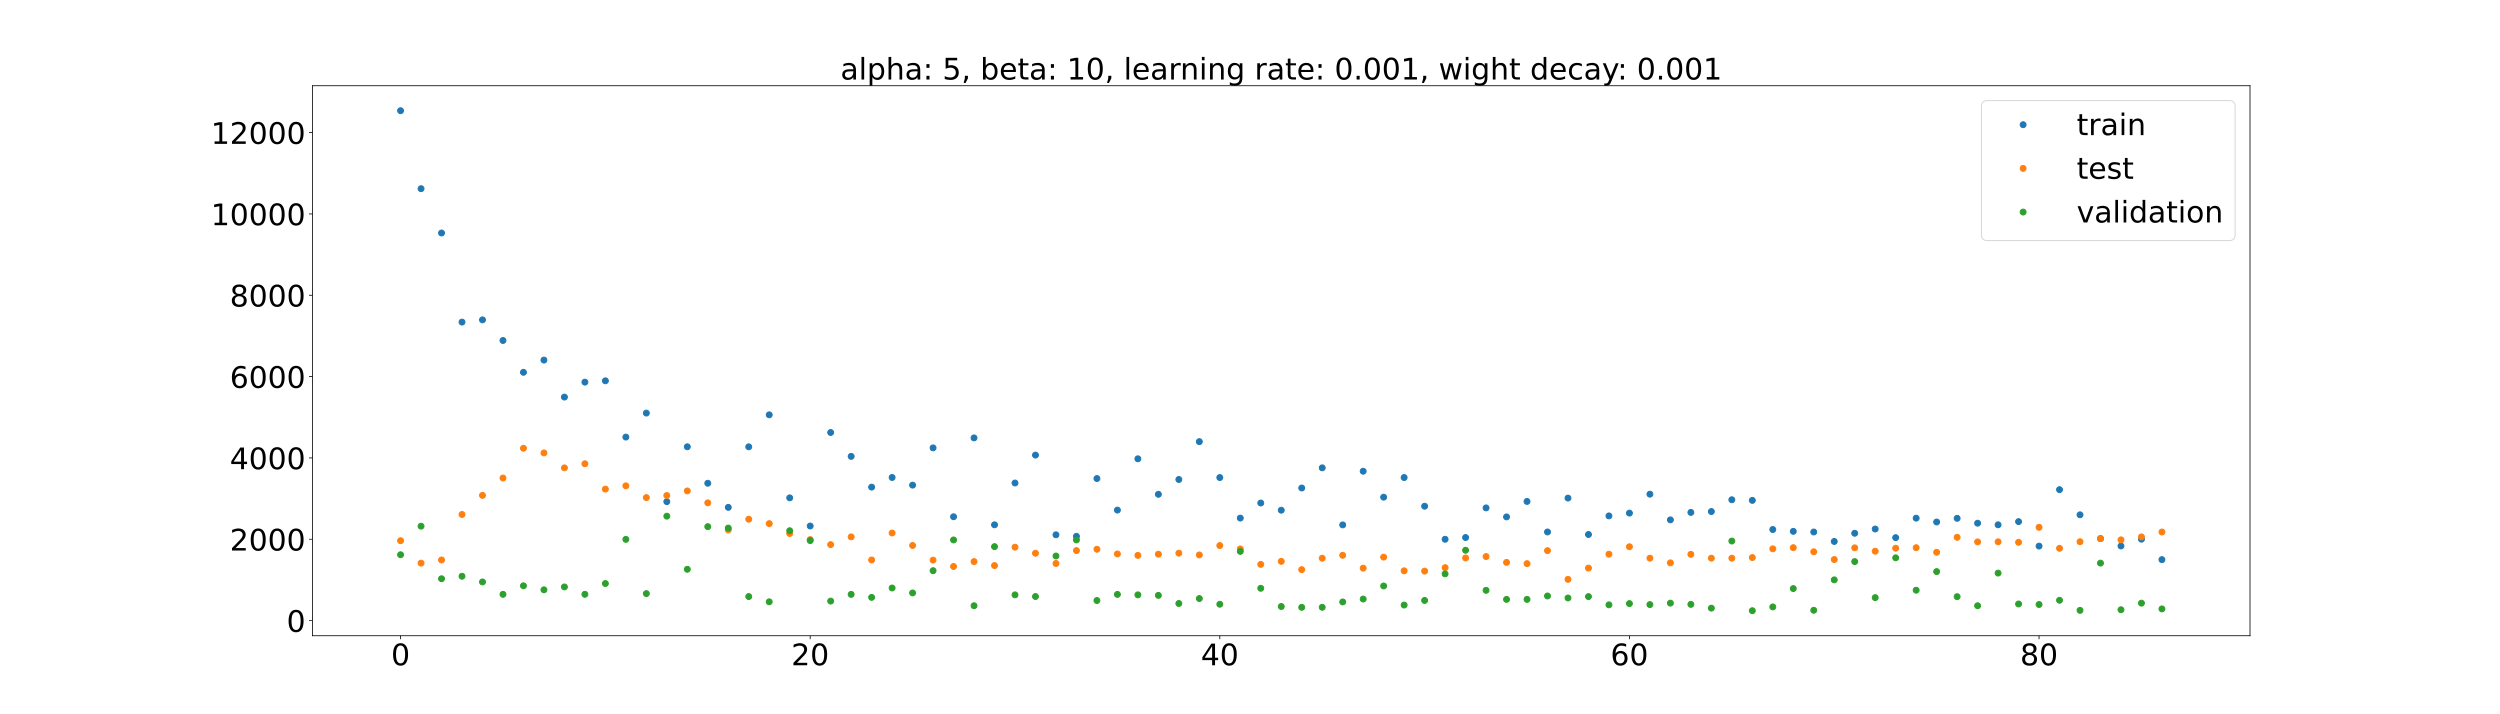 <?xml version="1.0" encoding="utf-8" standalone="no"?>
<!DOCTYPE svg PUBLIC "-//W3C//DTD SVG 1.1//EN"
  "http://www.w3.org/Graphics/SVG/1.1/DTD/svg11.dtd">
<!-- Created with matplotlib (https://matplotlib.org/) -->
<svg height="720pt" version="1.1" viewBox="0 0 2520 720" width="2520pt" xmlns="http://www.w3.org/2000/svg" xmlns:xlink="http://www.w3.org/1999/xlink">
 <defs>
  <style type="text/css">*{stroke-linecap:butt;stroke-linejoin:round;}</style>
 </defs>
 <g id="figure_1">
  <g id="patch_1">
   <path d="M 0 720 
L 2520 720 
L 2520 0 
L 0 0 
z
" style="fill:#ffffff;"/>
  </g>
  <g id="axes_1">
   <g id="patch_2">
    <path d="M 315 640.8 
L 2268 640.8 
L 2268 86.4 
L 315 86.4 
z
" style="fill:#ffffff;"/>
   </g>
   <g id="matplotlib.axis_1">
    <g id="xtick_1">
     <g id="line2d_1">
      <defs>
       <path d="M 0 0 
L 0 3.5 
" id="m7cf720bcdb" style="stroke:#000000;stroke-width:0.8;"/>
      </defs>
      <g>
       <use style="stroke:#000000;stroke-width:0.8;" x="403.773" xlink:href="#m7cf720bcdb" y="640.8"/>
      </g>
     </g>
     <g id="text_1">
      <!-- 0 -->
      <g transform="translate(394.229 670.595)scale(0.3 -0.3)">
       <defs>
        <path d="M 31.781 66.406 
Q 24.172 66.406 20.328 58.906 
Q 16.5 51.422 16.5 36.375 
Q 16.5 21.391 20.328 13.891 
Q 24.172 6.391 31.781 6.391 
Q 39.453 6.391 43.281 13.891 
Q 47.125 21.391 47.125 36.375 
Q 47.125 51.422 43.281 58.906 
Q 39.453 66.406 31.781 66.406 
z
M 31.781 74.219 
Q 44.047 74.219 50.516 64.516 
Q 56.984 54.828 56.984 36.375 
Q 56.984 17.969 50.516 8.266 
Q 44.047 -1.422 31.781 -1.422 
Q 19.531 -1.422 13.062 8.266 
Q 6.594 17.969 6.594 36.375 
Q 6.594 54.828 13.062 64.516 
Q 19.531 74.219 31.781 74.219 
z
" id="DejaVuSans-48"/>
       </defs>
       <use xlink:href="#DejaVuSans-48"/>
      </g>
     </g>
    </g>
    <g id="xtick_2">
     <g id="line2d_2">
      <g>
       <use style="stroke:#000000;stroke-width:0.8;" x="816.669" xlink:href="#m7cf720bcdb" y="640.8"/>
      </g>
     </g>
     <g id="text_2">
      <!-- 20 -->
      <g transform="translate(797.582 670.595)scale(0.3 -0.3)">
       <defs>
        <path d="M 19.188 8.297 
L 53.609 8.297 
L 53.609 0 
L 7.328 0 
L 7.328 8.297 
Q 12.938 14.109 22.625 23.891 
Q 32.328 33.688 34.812 36.531 
Q 39.547 41.844 41.422 45.531 
Q 43.312 49.219 43.312 52.781 
Q 43.312 58.594 39.234 62.25 
Q 35.156 65.922 28.609 65.922 
Q 23.969 65.922 18.812 64.312 
Q 13.672 62.703 7.812 59.422 
L 7.812 69.391 
Q 13.766 71.781 18.938 73 
Q 24.125 74.219 28.422 74.219 
Q 39.75 74.219 46.484 68.547 
Q 53.219 62.891 53.219 53.422 
Q 53.219 48.922 51.531 44.891 
Q 49.859 40.875 45.406 35.406 
Q 44.188 33.984 37.641 27.219 
Q 31.109 20.453 19.188 8.297 
z
" id="DejaVuSans-50"/>
       </defs>
       <use xlink:href="#DejaVuSans-50"/>
       <use x="63.623" xlink:href="#DejaVuSans-48"/>
      </g>
     </g>
    </g>
    <g id="xtick_3">
     <g id="line2d_3">
      <g>
       <use style="stroke:#000000;stroke-width:0.8;" x="1229.566" xlink:href="#m7cf720bcdb" y="640.8"/>
      </g>
     </g>
     <g id="text_3">
      <!-- 40 -->
      <g transform="translate(1210.478 670.595)scale(0.3 -0.3)">
       <defs>
        <path d="M 37.797 64.312 
L 12.891 25.391 
L 37.797 25.391 
z
M 35.203 72.906 
L 47.609 72.906 
L 47.609 25.391 
L 58.016 25.391 
L 58.016 17.188 
L 47.609 17.188 
L 47.609 0 
L 37.797 0 
L 37.797 17.188 
L 4.891 17.188 
L 4.891 26.703 
z
" id="DejaVuSans-52"/>
       </defs>
       <use xlink:href="#DejaVuSans-52"/>
       <use x="63.623" xlink:href="#DejaVuSans-48"/>
      </g>
     </g>
    </g>
    <g id="xtick_4">
     <g id="line2d_4">
      <g>
       <use style="stroke:#000000;stroke-width:0.8;" x="1642.462" xlink:href="#m7cf720bcdb" y="640.8"/>
      </g>
     </g>
     <g id="text_4">
      <!-- 60 -->
      <g transform="translate(1623.374 670.595)scale(0.3 -0.3)">
       <defs>
        <path d="M 33.016 40.375 
Q 26.375 40.375 22.484 35.828 
Q 18.609 31.297 18.609 23.391 
Q 18.609 15.531 22.484 10.953 
Q 26.375 6.391 33.016 6.391 
Q 39.656 6.391 43.531 10.953 
Q 47.406 15.531 47.406 23.391 
Q 47.406 31.297 43.531 35.828 
Q 39.656 40.375 33.016 40.375 
z
M 52.594 71.297 
L 52.594 62.312 
Q 48.875 64.062 45.094 64.984 
Q 41.312 65.922 37.594 65.922 
Q 27.828 65.922 22.672 59.328 
Q 17.531 52.734 16.797 39.406 
Q 19.672 43.656 24.016 45.922 
Q 28.375 48.188 33.594 48.188 
Q 44.578 48.188 50.953 41.516 
Q 57.328 34.859 57.328 23.391 
Q 57.328 12.156 50.688 5.359 
Q 44.047 -1.422 33.016 -1.422 
Q 20.359 -1.422 13.672 8.266 
Q 6.984 17.969 6.984 36.375 
Q 6.984 53.656 15.188 63.938 
Q 23.391 74.219 37.203 74.219 
Q 40.922 74.219 44.703 73.484 
Q 48.484 72.75 52.594 71.297 
z
" id="DejaVuSans-54"/>
       </defs>
       <use xlink:href="#DejaVuSans-54"/>
       <use x="63.623" xlink:href="#DejaVuSans-48"/>
      </g>
     </g>
    </g>
    <g id="xtick_5">
     <g id="line2d_5">
      <g>
       <use style="stroke:#000000;stroke-width:0.8;" x="2055.358" xlink:href="#m7cf720bcdb" y="640.8"/>
      </g>
     </g>
     <g id="text_5">
      <!-- 80 -->
      <g transform="translate(2036.271 670.595)scale(0.3 -0.3)">
       <defs>
        <path d="M 31.781 34.625 
Q 24.75 34.625 20.719 30.859 
Q 16.703 27.094 16.703 20.516 
Q 16.703 13.922 20.719 10.156 
Q 24.75 6.391 31.781 6.391 
Q 38.812 6.391 42.859 10.172 
Q 46.922 13.969 46.922 20.516 
Q 46.922 27.094 42.891 30.859 
Q 38.875 34.625 31.781 34.625 
z
M 21.922 38.812 
Q 15.578 40.375 12.031 44.719 
Q 8.5 49.078 8.5 55.328 
Q 8.5 64.062 14.719 69.141 
Q 20.953 74.219 31.781 74.219 
Q 42.672 74.219 48.875 69.141 
Q 55.078 64.062 55.078 55.328 
Q 55.078 49.078 51.531 44.719 
Q 48 40.375 41.703 38.812 
Q 48.828 37.156 52.797 32.312 
Q 56.781 27.484 56.781 20.516 
Q 56.781 9.906 50.312 4.234 
Q 43.844 -1.422 31.781 -1.422 
Q 19.734 -1.422 13.25 4.234 
Q 6.781 9.906 6.781 20.516 
Q 6.781 27.484 10.781 32.312 
Q 14.797 37.156 21.922 38.812 
z
M 18.312 54.391 
Q 18.312 48.734 21.844 45.562 
Q 25.391 42.391 31.781 42.391 
Q 38.141 42.391 41.719 45.562 
Q 45.312 48.734 45.312 54.391 
Q 45.312 60.062 41.719 63.234 
Q 38.141 66.406 31.781 66.406 
Q 25.391 66.406 21.844 63.234 
Q 18.312 60.062 18.312 54.391 
z
" id="DejaVuSans-56"/>
       </defs>
       <use xlink:href="#DejaVuSans-56"/>
       <use x="63.623" xlink:href="#DejaVuSans-48"/>
      </g>
     </g>
    </g>
   </g>
   <g id="matplotlib.axis_2">
    <g id="ytick_1">
     <g id="line2d_6">
      <defs>
       <path d="M 0 0 
L -3.5 0 
" id="m02ba5250a6" style="stroke:#000000;stroke-width:0.8;"/>
      </defs>
      <g>
       <use style="stroke:#000000;stroke-width:0.8;" x="315" xlink:href="#m02ba5250a6" y="625.531"/>
      </g>
     </g>
     <g id="text_6">
      <!-- 0 -->
      <g transform="translate(288.913 636.929)scale(0.3 -0.3)">
       <use xlink:href="#DejaVuSans-48"/>
      </g>
     </g>
    </g>
    <g id="ytick_2">
     <g id="line2d_7">
      <g>
       <use style="stroke:#000000;stroke-width:0.8;" x="315" xlink:href="#m02ba5250a6" y="543.549"/>
      </g>
     </g>
     <g id="text_7">
      <!-- 2000 -->
      <g transform="translate(231.65 554.947)scale(0.3 -0.3)">
       <use xlink:href="#DejaVuSans-50"/>
       <use x="63.623" xlink:href="#DejaVuSans-48"/>
       <use x="127.246" xlink:href="#DejaVuSans-48"/>
       <use x="190.869" xlink:href="#DejaVuSans-48"/>
      </g>
     </g>
    </g>
    <g id="ytick_3">
     <g id="line2d_8">
      <g>
       <use style="stroke:#000000;stroke-width:0.8;" x="315" xlink:href="#m02ba5250a6" y="461.567"/>
      </g>
     </g>
     <g id="text_8">
      <!-- 4000 -->
      <g transform="translate(231.65 472.965)scale(0.3 -0.3)">
       <use xlink:href="#DejaVuSans-52"/>
       <use x="63.623" xlink:href="#DejaVuSans-48"/>
       <use x="127.246" xlink:href="#DejaVuSans-48"/>
       <use x="190.869" xlink:href="#DejaVuSans-48"/>
      </g>
     </g>
    </g>
    <g id="ytick_4">
     <g id="line2d_9">
      <g>
       <use style="stroke:#000000;stroke-width:0.8;" x="315" xlink:href="#m02ba5250a6" y="379.585"/>
      </g>
     </g>
     <g id="text_9">
      <!-- 6000 -->
      <g transform="translate(231.65 390.983)scale(0.3 -0.3)">
       <use xlink:href="#DejaVuSans-54"/>
       <use x="63.623" xlink:href="#DejaVuSans-48"/>
       <use x="127.246" xlink:href="#DejaVuSans-48"/>
       <use x="190.869" xlink:href="#DejaVuSans-48"/>
      </g>
     </g>
    </g>
    <g id="ytick_5">
     <g id="line2d_10">
      <g>
       <use style="stroke:#000000;stroke-width:0.8;" x="315" xlink:href="#m02ba5250a6" y="297.603"/>
      </g>
     </g>
     <g id="text_10">
      <!-- 8000 -->
      <g transform="translate(231.65 309.001)scale(0.3 -0.3)">
       <use xlink:href="#DejaVuSans-56"/>
       <use x="63.623" xlink:href="#DejaVuSans-48"/>
       <use x="127.246" xlink:href="#DejaVuSans-48"/>
       <use x="190.869" xlink:href="#DejaVuSans-48"/>
      </g>
     </g>
    </g>
    <g id="ytick_6">
     <g id="line2d_11">
      <g>
       <use style="stroke:#000000;stroke-width:0.8;" x="315" xlink:href="#m02ba5250a6" y="215.621"/>
      </g>
     </g>
     <g id="text_11">
      <!-- 10000 -->
      <g transform="translate(212.562 227.019)scale(0.3 -0.3)">
       <defs>
        <path d="M 12.406 8.297 
L 28.516 8.297 
L 28.516 63.922 
L 10.984 60.406 
L 10.984 69.391 
L 28.422 72.906 
L 38.281 72.906 
L 38.281 8.297 
L 54.391 8.297 
L 54.391 0 
L 12.406 0 
z
" id="DejaVuSans-49"/>
       </defs>
       <use xlink:href="#DejaVuSans-49"/>
       <use x="63.623" xlink:href="#DejaVuSans-48"/>
       <use x="127.246" xlink:href="#DejaVuSans-48"/>
       <use x="190.869" xlink:href="#DejaVuSans-48"/>
       <use x="254.492" xlink:href="#DejaVuSans-48"/>
      </g>
     </g>
    </g>
    <g id="ytick_7">
     <g id="line2d_12">
      <g>
       <use style="stroke:#000000;stroke-width:0.8;" x="315" xlink:href="#m02ba5250a6" y="133.64"/>
      </g>
     </g>
     <g id="text_12">
      <!-- 12000 -->
      <g transform="translate(212.562 145.037)scale(0.3 -0.3)">
       <use xlink:href="#DejaVuSans-49"/>
       <use x="63.623" xlink:href="#DejaVuSans-50"/>
       <use x="127.246" xlink:href="#DejaVuSans-48"/>
       <use x="190.869" xlink:href="#DejaVuSans-48"/>
       <use x="254.492" xlink:href="#DejaVuSans-48"/>
      </g>
     </g>
    </g>
   </g>
   <g id="line2d_13">
    <defs>
     <path d="M 0 3 
C 0.796 3 1.559 2.684 2.121 2.121 
C 2.684 1.559 3 0.796 3 0 
C 3 -0.796 2.684 -1.559 2.121 -2.121 
C 1.559 -2.684 0.796 -3 0 -3 
C -0.796 -3 -1.559 -2.684 -2.121 -2.121 
C -2.684 -1.559 -3 -0.796 -3 0 
C -3 0.796 -2.684 1.559 -2.121 2.121 
C -1.559 2.684 -0.796 3 0 3 
z
" id="m53eef34b0c" style="stroke:#1f77b4;"/>
    </defs>
    <g clip-path="url(#pf10b7613b0)">
     <use style="fill:#1f77b4;stroke:#1f77b4;" x="403.773" xlink:href="#m53eef34b0c" y="111.6"/>
     <use style="fill:#1f77b4;stroke:#1f77b4;" x="424.418" xlink:href="#m53eef34b0c" y="190.179"/>
     <use style="fill:#1f77b4;stroke:#1f77b4;" x="445.062" xlink:href="#m53eef34b0c" y="234.849"/>
     <use style="fill:#1f77b4;stroke:#1f77b4;" x="465.707" xlink:href="#m53eef34b0c" y="324.673"/>
     <use style="fill:#1f77b4;stroke:#1f77b4;" x="486.352" xlink:href="#m53eef34b0c" y="322.416"/>
     <use style="fill:#1f77b4;stroke:#1f77b4;" x="506.997" xlink:href="#m53eef34b0c" y="343.205"/>
     <use style="fill:#1f77b4;stroke:#1f77b4;" x="527.642" xlink:href="#m53eef34b0c" y="375.282"/>
     <use style="fill:#1f77b4;stroke:#1f77b4;" x="548.286" xlink:href="#m53eef34b0c" y="362.966"/>
     <use style="fill:#1f77b4;stroke:#1f77b4;" x="568.931" xlink:href="#m53eef34b0c" y="400.248"/>
     <use style="fill:#1f77b4;stroke:#1f77b4;" x="589.576" xlink:href="#m53eef34b0c" y="385.201"/>
     <use style="fill:#1f77b4;stroke:#1f77b4;" x="610.221" xlink:href="#m53eef34b0c" y="383.863"/>
     <use style="fill:#1f77b4;stroke:#1f77b4;" x="630.866" xlink:href="#m53eef34b0c" y="440.576"/>
     <use style="fill:#1f77b4;stroke:#1f77b4;" x="651.511" xlink:href="#m53eef34b0c" y="416.387"/>
     <use style="fill:#1f77b4;stroke:#1f77b4;" x="672.155" xlink:href="#m53eef34b0c" y="505.642"/>
     <use style="fill:#1f77b4;stroke:#1f77b4;" x="692.8" xlink:href="#m53eef34b0c" y="450.339"/>
     <use style="fill:#1f77b4;stroke:#1f77b4;" x="713.445" xlink:href="#m53eef34b0c" y="487.109"/>
     <use style="fill:#1f77b4;stroke:#1f77b4;" x="734.09" xlink:href="#m53eef34b0c" y="511.425"/>
     <use style="fill:#1f77b4;stroke:#1f77b4;" x="754.735" xlink:href="#m53eef34b0c" y="450.394"/>
     <use style="fill:#1f77b4;stroke:#1f77b4;" x="775.379" xlink:href="#m53eef34b0c" y="418.147"/>
     <use style="fill:#1f77b4;stroke:#1f77b4;" x="796.024" xlink:href="#m53eef34b0c" y="501.835"/>
     <use style="fill:#1f77b4;stroke:#1f77b4;" x="816.669" xlink:href="#m53eef34b0c" y="530.204"/>
     <use style="fill:#1f77b4;stroke:#1f77b4;" x="837.314" xlink:href="#m53eef34b0c" y="435.963"/>
     <use style="fill:#1f77b4;stroke:#1f77b4;" x="857.959" xlink:href="#m53eef34b0c" y="460.023"/>
     <use style="fill:#1f77b4;stroke:#1f77b4;" x="878.604" xlink:href="#m53eef34b0c" y="491.011"/>
     <use style="fill:#1f77b4;stroke:#1f77b4;" x="899.248" xlink:href="#m53eef34b0c" y="481.304"/>
     <use style="fill:#1f77b4;stroke:#1f77b4;" x="919.893" xlink:href="#m53eef34b0c" y="489.005"/>
     <use style="fill:#1f77b4;stroke:#1f77b4;" x="940.538" xlink:href="#m53eef34b0c" y="451.458"/>
     <use style="fill:#1f77b4;stroke:#1f77b4;" x="961.183" xlink:href="#m53eef34b0c" y="520.906"/>
     <use style="fill:#1f77b4;stroke:#1f77b4;" x="981.828" xlink:href="#m53eef34b0c" y="441.395"/>
     <use style="fill:#1f77b4;stroke:#1f77b4;" x="1002.473" xlink:href="#m53eef34b0c" y="529.018"/>
     <use style="fill:#1f77b4;stroke:#1f77b4;" x="1023.117" xlink:href="#m53eef34b0c" y="486.863"/>
     <use style="fill:#1f77b4;stroke:#1f77b4;" x="1043.762" xlink:href="#m53eef34b0c" y="458.724"/>
     <use style="fill:#1f77b4;stroke:#1f77b4;" x="1064.407" xlink:href="#m53eef34b0c" y="539.059"/>
     <use style="fill:#1f77b4;stroke:#1f77b4;" x="1085.052" xlink:href="#m53eef34b0c" y="540.613"/>
     <use style="fill:#1f77b4;stroke:#1f77b4;" x="1105.697" xlink:href="#m53eef34b0c" y="482.362"/>
     <use style="fill:#1f77b4;stroke:#1f77b4;" x="1126.341" xlink:href="#m53eef34b0c" y="514.166"/>
     <use style="fill:#1f77b4;stroke:#1f77b4;" x="1146.986" xlink:href="#m53eef34b0c" y="462.469"/>
     <use style="fill:#1f77b4;stroke:#1f77b4;" x="1167.631" xlink:href="#m53eef34b0c" y="498.257"/>
     <use style="fill:#1f77b4;stroke:#1f77b4;" x="1188.276" xlink:href="#m53eef34b0c" y="483.326"/>
     <use style="fill:#1f77b4;stroke:#1f77b4;" x="1208.921" xlink:href="#m53eef34b0c" y="445.174"/>
     <use style="fill:#1f77b4;stroke:#1f77b4;" x="1229.566" xlink:href="#m53eef34b0c" y="481.362"/>
     <use style="fill:#1f77b4;stroke:#1f77b4;" x="1250.21" xlink:href="#m53eef34b0c" y="522.236"/>
     <use style="fill:#1f77b4;stroke:#1f77b4;" x="1270.855" xlink:href="#m53eef34b0c" y="507.029"/>
     <use style="fill:#1f77b4;stroke:#1f77b4;" x="1291.5" xlink:href="#m53eef34b0c" y="514.289"/>
     <use style="fill:#1f77b4;stroke:#1f77b4;" x="1312.145" xlink:href="#m53eef34b0c" y="491.901"/>
     <use style="fill:#1f77b4;stroke:#1f77b4;" x="1332.79" xlink:href="#m53eef34b0c" y="471.582"/>
     <use style="fill:#1f77b4;stroke:#1f77b4;" x="1353.434" xlink:href="#m53eef34b0c" y="529.093"/>
     <use style="fill:#1f77b4;stroke:#1f77b4;" x="1374.079" xlink:href="#m53eef34b0c" y="474.995"/>
     <use style="fill:#1f77b4;stroke:#1f77b4;" x="1394.724" xlink:href="#m53eef34b0c" y="501.143"/>
     <use style="fill:#1f77b4;stroke:#1f77b4;" x="1415.369" xlink:href="#m53eef34b0c" y="481.353"/>
     <use style="fill:#1f77b4;stroke:#1f77b4;" x="1436.014" xlink:href="#m53eef34b0c" y="510.253"/>
     <use style="fill:#1f77b4;stroke:#1f77b4;" x="1456.659" xlink:href="#m53eef34b0c" y="543.577"/>
     <use style="fill:#1f77b4;stroke:#1f77b4;" x="1477.303" xlink:href="#m53eef34b0c" y="541.824"/>
     <use style="fill:#1f77b4;stroke:#1f77b4;" x="1497.948" xlink:href="#m53eef34b0c" y="511.953"/>
     <use style="fill:#1f77b4;stroke:#1f77b4;" x="1518.593" xlink:href="#m53eef34b0c" y="521.044"/>
     <use style="fill:#1f77b4;stroke:#1f77b4;" x="1539.238" xlink:href="#m53eef34b0c" y="505.456"/>
     <use style="fill:#1f77b4;stroke:#1f77b4;" x="1559.883" xlink:href="#m53eef34b0c" y="536.222"/>
     <use style="fill:#1f77b4;stroke:#1f77b4;" x="1580.527" xlink:href="#m53eef34b0c" y="502.06"/>
     <use style="fill:#1f77b4;stroke:#1f77b4;" x="1601.172" xlink:href="#m53eef34b0c" y="538.762"/>
     <use style="fill:#1f77b4;stroke:#1f77b4;" x="1621.817" xlink:href="#m53eef34b0c" y="520.023"/>
     <use style="fill:#1f77b4;stroke:#1f77b4;" x="1642.462" xlink:href="#m53eef34b0c" y="517.199"/>
     <use style="fill:#1f77b4;stroke:#1f77b4;" x="1663.107" xlink:href="#m53eef34b0c" y="498.138"/>
     <use style="fill:#1f77b4;stroke:#1f77b4;" x="1683.752" xlink:href="#m53eef34b0c" y="524.021"/>
     <use style="fill:#1f77b4;stroke:#1f77b4;" x="1704.396" xlink:href="#m53eef34b0c" y="516.52"/>
     <use style="fill:#1f77b4;stroke:#1f77b4;" x="1725.041" xlink:href="#m53eef34b0c" y="515.632"/>
     <use style="fill:#1f77b4;stroke:#1f77b4;" x="1745.686" xlink:href="#m53eef34b0c" y="503.762"/>
     <use style="fill:#1f77b4;stroke:#1f77b4;" x="1766.331" xlink:href="#m53eef34b0c" y="504.372"/>
     <use style="fill:#1f77b4;stroke:#1f77b4;" x="1786.976" xlink:href="#m53eef34b0c" y="533.758"/>
     <use style="fill:#1f77b4;stroke:#1f77b4;" x="1807.621" xlink:href="#m53eef34b0c" y="535.591"/>
     <use style="fill:#1f77b4;stroke:#1f77b4;" x="1828.265" xlink:href="#m53eef34b0c" y="536.242"/>
     <use style="fill:#1f77b4;stroke:#1f77b4;" x="1848.91" xlink:href="#m53eef34b0c" y="545.788"/>
     <use style="fill:#1f77b4;stroke:#1f77b4;" x="1869.555" xlink:href="#m53eef34b0c" y="537.518"/>
     <use style="fill:#1f77b4;stroke:#1f77b4;" x="1890.2" xlink:href="#m53eef34b0c" y="533.233"/>
     <use style="fill:#1f77b4;stroke:#1f77b4;" x="1910.845" xlink:href="#m53eef34b0c" y="541.939"/>
     <use style="fill:#1f77b4;stroke:#1f77b4;" x="1931.489" xlink:href="#m53eef34b0c" y="522.317"/>
     <use style="fill:#1f77b4;stroke:#1f77b4;" x="1952.134" xlink:href="#m53eef34b0c" y="526.168"/>
     <use style="fill:#1f77b4;stroke:#1f77b4;" x="1972.779" xlink:href="#m53eef34b0c" y="522.466"/>
     <use style="fill:#1f77b4;stroke:#1f77b4;" x="1993.424" xlink:href="#m53eef34b0c" y="527.365"/>
     <use style="fill:#1f77b4;stroke:#1f77b4;" x="2014.069" xlink:href="#m53eef34b0c" y="528.991"/>
     <use style="fill:#1f77b4;stroke:#1f77b4;" x="2034.714" xlink:href="#m53eef34b0c" y="525.8"/>
     <use style="fill:#1f77b4;stroke:#1f77b4;" x="2055.358" xlink:href="#m53eef34b0c" y="550.459"/>
     <use style="fill:#1f77b4;stroke:#1f77b4;" x="2076.003" xlink:href="#m53eef34b0c" y="493.57"/>
     <use style="fill:#1f77b4;stroke:#1f77b4;" x="2096.648" xlink:href="#m53eef34b0c" y="518.919"/>
     <use style="fill:#1f77b4;stroke:#1f77b4;" x="2117.293" xlink:href="#m53eef34b0c" y="542.912"/>
     <use style="fill:#1f77b4;stroke:#1f77b4;" x="2137.938" xlink:href="#m53eef34b0c" y="550.344"/>
     <use style="fill:#1f77b4;stroke:#1f77b4;" x="2158.582" xlink:href="#m53eef34b0c" y="543.503"/>
     <use style="fill:#1f77b4;stroke:#1f77b4;" x="2179.227" xlink:href="#m53eef34b0c" y="564.106"/>
    </g>
   </g>
   <g id="line2d_14">
    <defs>
     <path d="M 0 3 
C 0.796 3 1.559 2.684 2.121 2.121 
C 2.684 1.559 3 0.796 3 0 
C 3 -0.796 2.684 -1.559 2.121 -2.121 
C 1.559 -2.684 0.796 -3 0 -3 
C -0.796 -3 -1.559 -2.684 -2.121 -2.121 
C -2.684 -1.559 -3 -0.796 -3 0 
C -3 0.796 -2.684 1.559 -2.121 2.121 
C -1.559 2.684 -0.796 3 0 3 
z
" id="m57ddbb38fb" style="stroke:#ff7f0e;"/>
    </defs>
    <g clip-path="url(#pf10b7613b0)">
     <use style="fill:#ff7f0e;stroke:#ff7f0e;" x="403.773" xlink:href="#m57ddbb38fb" y="545.023"/>
     <use style="fill:#ff7f0e;stroke:#ff7f0e;" x="424.418" xlink:href="#m57ddbb38fb" y="567.636"/>
     <use style="fill:#ff7f0e;stroke:#ff7f0e;" x="445.062" xlink:href="#m57ddbb38fb" y="564.456"/>
     <use style="fill:#ff7f0e;stroke:#ff7f0e;" x="465.707" xlink:href="#m57ddbb38fb" y="518.586"/>
     <use style="fill:#ff7f0e;stroke:#ff7f0e;" x="486.352" xlink:href="#m57ddbb38fb" y="499.331"/>
     <use style="fill:#ff7f0e;stroke:#ff7f0e;" x="506.997" xlink:href="#m57ddbb38fb" y="481.832"/>
     <use style="fill:#ff7f0e;stroke:#ff7f0e;" x="527.642" xlink:href="#m57ddbb38fb" y="451.838"/>
     <use style="fill:#ff7f0e;stroke:#ff7f0e;" x="548.286" xlink:href="#m57ddbb38fb" y="456.552"/>
     <use style="fill:#ff7f0e;stroke:#ff7f0e;" x="568.931" xlink:href="#m57ddbb38fb" y="471.6"/>
     <use style="fill:#ff7f0e;stroke:#ff7f0e;" x="589.576" xlink:href="#m57ddbb38fb" y="467.47"/>
     <use style="fill:#ff7f0e;stroke:#ff7f0e;" x="610.221" xlink:href="#m57ddbb38fb" y="493.013"/>
     <use style="fill:#ff7f0e;stroke:#ff7f0e;" x="630.866" xlink:href="#m57ddbb38fb" y="489.723"/>
     <use style="fill:#ff7f0e;stroke:#ff7f0e;" x="651.511" xlink:href="#m57ddbb38fb" y="501.568"/>
     <use style="fill:#ff7f0e;stroke:#ff7f0e;" x="672.155" xlink:href="#m57ddbb38fb" y="499.477"/>
     <use style="fill:#ff7f0e;stroke:#ff7f0e;" x="692.8" xlink:href="#m57ddbb38fb" y="494.847"/>
     <use style="fill:#ff7f0e;stroke:#ff7f0e;" x="713.445" xlink:href="#m57ddbb38fb" y="506.854"/>
     <use style="fill:#ff7f0e;stroke:#ff7f0e;" x="734.09" xlink:href="#m57ddbb38fb" y="534.176"/>
     <use style="fill:#ff7f0e;stroke:#ff7f0e;" x="754.735" xlink:href="#m57ddbb38fb" y="523.361"/>
     <use style="fill:#ff7f0e;stroke:#ff7f0e;" x="775.379" xlink:href="#m57ddbb38fb" y="527.805"/>
     <use style="fill:#ff7f0e;stroke:#ff7f0e;" x="796.024" xlink:href="#m57ddbb38fb" y="537.766"/>
     <use style="fill:#ff7f0e;stroke:#ff7f0e;" x="816.669" xlink:href="#m57ddbb38fb" y="543.901"/>
     <use style="fill:#ff7f0e;stroke:#ff7f0e;" x="837.314" xlink:href="#m57ddbb38fb" y="549"/>
     <use style="fill:#ff7f0e;stroke:#ff7f0e;" x="857.959" xlink:href="#m57ddbb38fb" y="541.159"/>
     <use style="fill:#ff7f0e;stroke:#ff7f0e;" x="878.604" xlink:href="#m57ddbb38fb" y="564.448"/>
     <use style="fill:#ff7f0e;stroke:#ff7f0e;" x="899.248" xlink:href="#m57ddbb38fb" y="537.245"/>
     <use style="fill:#ff7f0e;stroke:#ff7f0e;" x="919.893" xlink:href="#m57ddbb38fb" y="549.828"/>
     <use style="fill:#ff7f0e;stroke:#ff7f0e;" x="940.538" xlink:href="#m57ddbb38fb" y="564.6"/>
     <use style="fill:#ff7f0e;stroke:#ff7f0e;" x="961.183" xlink:href="#m57ddbb38fb" y="571.007"/>
     <use style="fill:#ff7f0e;stroke:#ff7f0e;" x="981.828" xlink:href="#m57ddbb38fb" y="566.086"/>
     <use style="fill:#ff7f0e;stroke:#ff7f0e;" x="1002.473" xlink:href="#m57ddbb38fb" y="570.104"/>
     <use style="fill:#ff7f0e;stroke:#ff7f0e;" x="1023.117" xlink:href="#m57ddbb38fb" y="551.547"/>
     <use style="fill:#ff7f0e;stroke:#ff7f0e;" x="1043.762" xlink:href="#m57ddbb38fb" y="557.627"/>
     <use style="fill:#ff7f0e;stroke:#ff7f0e;" x="1064.407" xlink:href="#m57ddbb38fb" y="567.978"/>
     <use style="fill:#ff7f0e;stroke:#ff7f0e;" x="1085.052" xlink:href="#m57ddbb38fb" y="554.971"/>
     <use style="fill:#ff7f0e;stroke:#ff7f0e;" x="1105.697" xlink:href="#m57ddbb38fb" y="553.65"/>
     <use style="fill:#ff7f0e;stroke:#ff7f0e;" x="1126.341" xlink:href="#m57ddbb38fb" y="558.367"/>
     <use style="fill:#ff7f0e;stroke:#ff7f0e;" x="1146.986" xlink:href="#m57ddbb38fb" y="559.838"/>
     <use style="fill:#ff7f0e;stroke:#ff7f0e;" x="1167.631" xlink:href="#m57ddbb38fb" y="558.599"/>
     <use style="fill:#ff7f0e;stroke:#ff7f0e;" x="1188.276" xlink:href="#m57ddbb38fb" y="557.584"/>
     <use style="fill:#ff7f0e;stroke:#ff7f0e;" x="1208.921" xlink:href="#m57ddbb38fb" y="559.388"/>
     <use style="fill:#ff7f0e;stroke:#ff7f0e;" x="1229.566" xlink:href="#m57ddbb38fb" y="549.907"/>
     <use style="fill:#ff7f0e;stroke:#ff7f0e;" x="1250.21" xlink:href="#m57ddbb38fb" y="553.31"/>
     <use style="fill:#ff7f0e;stroke:#ff7f0e;" x="1270.855" xlink:href="#m57ddbb38fb" y="568.893"/>
     <use style="fill:#ff7f0e;stroke:#ff7f0e;" x="1291.5" xlink:href="#m57ddbb38fb" y="565.844"/>
     <use style="fill:#ff7f0e;stroke:#ff7f0e;" x="1312.145" xlink:href="#m57ddbb38fb" y="574.193"/>
     <use style="fill:#ff7f0e;stroke:#ff7f0e;" x="1332.79" xlink:href="#m57ddbb38fb" y="562.706"/>
     <use style="fill:#ff7f0e;stroke:#ff7f0e;" x="1353.434" xlink:href="#m57ddbb38fb" y="559.729"/>
     <use style="fill:#ff7f0e;stroke:#ff7f0e;" x="1374.079" xlink:href="#m57ddbb38fb" y="572.707"/>
     <use style="fill:#ff7f0e;stroke:#ff7f0e;" x="1394.724" xlink:href="#m57ddbb38fb" y="561.577"/>
     <use style="fill:#ff7f0e;stroke:#ff7f0e;" x="1415.369" xlink:href="#m57ddbb38fb" y="575.358"/>
     <use style="fill:#ff7f0e;stroke:#ff7f0e;" x="1436.014" xlink:href="#m57ddbb38fb" y="575.691"/>
     <use style="fill:#ff7f0e;stroke:#ff7f0e;" x="1456.659" xlink:href="#m57ddbb38fb" y="572.203"/>
     <use style="fill:#ff7f0e;stroke:#ff7f0e;" x="1477.303" xlink:href="#m57ddbb38fb" y="562.428"/>
     <use style="fill:#ff7f0e;stroke:#ff7f0e;" x="1497.948" xlink:href="#m57ddbb38fb" y="561"/>
     <use style="fill:#ff7f0e;stroke:#ff7f0e;" x="1518.593" xlink:href="#m57ddbb38fb" y="566.878"/>
     <use style="fill:#ff7f0e;stroke:#ff7f0e;" x="1539.238" xlink:href="#m57ddbb38fb" y="568.149"/>
     <use style="fill:#ff7f0e;stroke:#ff7f0e;" x="1559.883" xlink:href="#m57ddbb38fb" y="555.059"/>
     <use style="fill:#ff7f0e;stroke:#ff7f0e;" x="1580.527" xlink:href="#m57ddbb38fb" y="583.989"/>
     <use style="fill:#ff7f0e;stroke:#ff7f0e;" x="1601.172" xlink:href="#m57ddbb38fb" y="572.61"/>
     <use style="fill:#ff7f0e;stroke:#ff7f0e;" x="1621.817" xlink:href="#m57ddbb38fb" y="558.617"/>
     <use style="fill:#ff7f0e;stroke:#ff7f0e;" x="1642.462" xlink:href="#m57ddbb38fb" y="551.133"/>
     <use style="fill:#ff7f0e;stroke:#ff7f0e;" x="1663.107" xlink:href="#m57ddbb38fb" y="562.626"/>
     <use style="fill:#ff7f0e;stroke:#ff7f0e;" x="1683.752" xlink:href="#m57ddbb38fb" y="567.362"/>
     <use style="fill:#ff7f0e;stroke:#ff7f0e;" x="1704.396" xlink:href="#m57ddbb38fb" y="558.78"/>
     <use style="fill:#ff7f0e;stroke:#ff7f0e;" x="1725.041" xlink:href="#m57ddbb38fb" y="562.631"/>
     <use style="fill:#ff7f0e;stroke:#ff7f0e;" x="1745.686" xlink:href="#m57ddbb38fb" y="562.674"/>
     <use style="fill:#ff7f0e;stroke:#ff7f0e;" x="1766.331" xlink:href="#m57ddbb38fb" y="562.009"/>
     <use style="fill:#ff7f0e;stroke:#ff7f0e;" x="1786.976" xlink:href="#m57ddbb38fb" y="553.231"/>
     <use style="fill:#ff7f0e;stroke:#ff7f0e;" x="1807.621" xlink:href="#m57ddbb38fb" y="552.057"/>
     <use style="fill:#ff7f0e;stroke:#ff7f0e;" x="1828.265" xlink:href="#m57ddbb38fb" y="556.198"/>
     <use style="fill:#ff7f0e;stroke:#ff7f0e;" x="1848.91" xlink:href="#m57ddbb38fb" y="564.006"/>
     <use style="fill:#ff7f0e;stroke:#ff7f0e;" x="1869.555" xlink:href="#m57ddbb38fb" y="552.227"/>
     <use style="fill:#ff7f0e;stroke:#ff7f0e;" x="1890.2" xlink:href="#m57ddbb38fb" y="555.616"/>
     <use style="fill:#ff7f0e;stroke:#ff7f0e;" x="1910.845" xlink:href="#m57ddbb38fb" y="552.58"/>
     <use style="fill:#ff7f0e;stroke:#ff7f0e;" x="1931.489" xlink:href="#m57ddbb38fb" y="552.07"/>
     <use style="fill:#ff7f0e;stroke:#ff7f0e;" x="1952.134" xlink:href="#m57ddbb38fb" y="556.686"/>
     <use style="fill:#ff7f0e;stroke:#ff7f0e;" x="1972.779" xlink:href="#m57ddbb38fb" y="541.583"/>
     <use style="fill:#ff7f0e;stroke:#ff7f0e;" x="1993.424" xlink:href="#m57ddbb38fb" y="546.241"/>
     <use style="fill:#ff7f0e;stroke:#ff7f0e;" x="2014.069" xlink:href="#m57ddbb38fb" y="546.139"/>
     <use style="fill:#ff7f0e;stroke:#ff7f0e;" x="2034.714" xlink:href="#m57ddbb38fb" y="546.614"/>
     <use style="fill:#ff7f0e;stroke:#ff7f0e;" x="2055.358" xlink:href="#m57ddbb38fb" y="531.538"/>
     <use style="fill:#ff7f0e;stroke:#ff7f0e;" x="2076.003" xlink:href="#m57ddbb38fb" y="552.693"/>
     <use style="fill:#ff7f0e;stroke:#ff7f0e;" x="2096.648" xlink:href="#m57ddbb38fb" y="546.052"/>
     <use style="fill:#ff7f0e;stroke:#ff7f0e;" x="2117.293" xlink:href="#m57ddbb38fb" y="542.922"/>
     <use style="fill:#ff7f0e;stroke:#ff7f0e;" x="2137.938" xlink:href="#m57ddbb38fb" y="544.159"/>
     <use style="fill:#ff7f0e;stroke:#ff7f0e;" x="2158.582" xlink:href="#m57ddbb38fb" y="541.164"/>
     <use style="fill:#ff7f0e;stroke:#ff7f0e;" x="2179.227" xlink:href="#m57ddbb38fb" y="536.266"/>
    </g>
   </g>
   <g id="line2d_15">
    <defs>
     <path d="M 0 3 
C 0.796 3 1.559 2.684 2.121 2.121 
C 2.684 1.559 3 0.796 3 0 
C 3 -0.796 2.684 -1.559 2.121 -2.121 
C 1.559 -2.684 0.796 -3 0 -3 
C -0.796 -3 -1.559 -2.684 -2.121 -2.121 
C -2.684 -1.559 -3 -0.796 -3 0 
C -3 0.796 -2.684 1.559 -2.121 2.121 
C -1.559 2.684 -0.796 3 0 3 
z
" id="mdb867c61ab" style="stroke:#2ca02c;"/>
    </defs>
    <g clip-path="url(#pf10b7613b0)">
     <use style="fill:#2ca02c;stroke:#2ca02c;" x="403.773" xlink:href="#mdb867c61ab" y="559.182"/>
     <use style="fill:#2ca02c;stroke:#2ca02c;" x="424.418" xlink:href="#mdb867c61ab" y="530.393"/>
     <use style="fill:#2ca02c;stroke:#2ca02c;" x="445.062" xlink:href="#mdb867c61ab" y="583.37"/>
     <use style="fill:#2ca02c;stroke:#2ca02c;" x="465.707" xlink:href="#mdb867c61ab" y="580.87"/>
     <use style="fill:#2ca02c;stroke:#2ca02c;" x="486.352" xlink:href="#mdb867c61ab" y="586.597"/>
     <use style="fill:#2ca02c;stroke:#2ca02c;" x="506.997" xlink:href="#mdb867c61ab" y="599.094"/>
     <use style="fill:#2ca02c;stroke:#2ca02c;" x="527.642" xlink:href="#mdb867c61ab" y="590.48"/>
     <use style="fill:#2ca02c;stroke:#2ca02c;" x="548.286" xlink:href="#mdb867c61ab" y="594.524"/>
     <use style="fill:#2ca02c;stroke:#2ca02c;" x="568.931" xlink:href="#mdb867c61ab" y="591.628"/>
     <use style="fill:#2ca02c;stroke:#2ca02c;" x="589.576" xlink:href="#mdb867c61ab" y="599.065"/>
     <use style="fill:#2ca02c;stroke:#2ca02c;" x="610.221" xlink:href="#mdb867c61ab" y="588.191"/>
     <use style="fill:#2ca02c;stroke:#2ca02c;" x="630.866" xlink:href="#mdb867c61ab" y="543.685"/>
     <use style="fill:#2ca02c;stroke:#2ca02c;" x="651.511" xlink:href="#mdb867c61ab" y="598.349"/>
     <use style="fill:#2ca02c;stroke:#2ca02c;" x="672.155" xlink:href="#mdb867c61ab" y="520.307"/>
     <use style="fill:#2ca02c;stroke:#2ca02c;" x="692.8" xlink:href="#mdb867c61ab" y="573.84"/>
     <use style="fill:#2ca02c;stroke:#2ca02c;" x="713.445" xlink:href="#mdb867c61ab" y="530.861"/>
     <use style="fill:#2ca02c;stroke:#2ca02c;" x="734.09" xlink:href="#mdb867c61ab" y="532.277"/>
     <use style="fill:#2ca02c;stroke:#2ca02c;" x="754.735" xlink:href="#mdb867c61ab" y="601.324"/>
     <use style="fill:#2ca02c;stroke:#2ca02c;" x="775.379" xlink:href="#mdb867c61ab" y="606.615"/>
     <use style="fill:#2ca02c;stroke:#2ca02c;" x="796.024" xlink:href="#mdb867c61ab" y="534.964"/>
     <use style="fill:#2ca02c;stroke:#2ca02c;" x="816.669" xlink:href="#mdb867c61ab" y="544.91"/>
     <use style="fill:#2ca02c;stroke:#2ca02c;" x="837.314" xlink:href="#mdb867c61ab" y="605.899"/>
     <use style="fill:#2ca02c;stroke:#2ca02c;" x="857.959" xlink:href="#mdb867c61ab" y="599.142"/>
     <use style="fill:#2ca02c;stroke:#2ca02c;" x="878.604" xlink:href="#mdb867c61ab" y="602.151"/>
     <use style="fill:#2ca02c;stroke:#2ca02c;" x="899.248" xlink:href="#mdb867c61ab" y="592.698"/>
     <use style="fill:#2ca02c;stroke:#2ca02c;" x="919.893" xlink:href="#mdb867c61ab" y="597.668"/>
     <use style="fill:#2ca02c;stroke:#2ca02c;" x="940.538" xlink:href="#mdb867c61ab" y="575.254"/>
     <use style="fill:#2ca02c;stroke:#2ca02c;" x="961.183" xlink:href="#mdb867c61ab" y="544.262"/>
     <use style="fill:#2ca02c;stroke:#2ca02c;" x="981.828" xlink:href="#mdb867c61ab" y="610.572"/>
     <use style="fill:#2ca02c;stroke:#2ca02c;" x="1002.473" xlink:href="#mdb867c61ab" y="551.003"/>
     <use style="fill:#2ca02c;stroke:#2ca02c;" x="1023.117" xlink:href="#mdb867c61ab" y="599.602"/>
     <use style="fill:#2ca02c;stroke:#2ca02c;" x="1043.762" xlink:href="#mdb867c61ab" y="601.29"/>
     <use style="fill:#2ca02c;stroke:#2ca02c;" x="1064.407" xlink:href="#mdb867c61ab" y="560.461"/>
     <use style="fill:#2ca02c;stroke:#2ca02c;" x="1085.052" xlink:href="#mdb867c61ab" y="544.261"/>
     <use style="fill:#2ca02c;stroke:#2ca02c;" x="1105.697" xlink:href="#mdb867c61ab" y="605.331"/>
     <use style="fill:#2ca02c;stroke:#2ca02c;" x="1126.341" xlink:href="#mdb867c61ab" y="599.153"/>
     <use style="fill:#2ca02c;stroke:#2ca02c;" x="1146.986" xlink:href="#mdb867c61ab" y="599.601"/>
     <use style="fill:#2ca02c;stroke:#2ca02c;" x="1167.631" xlink:href="#mdb867c61ab" y="600.138"/>
     <use style="fill:#2ca02c;stroke:#2ca02c;" x="1188.276" xlink:href="#mdb867c61ab" y="608.309"/>
     <use style="fill:#2ca02c;stroke:#2ca02c;" x="1208.921" xlink:href="#mdb867c61ab" y="603.334"/>
     <use style="fill:#2ca02c;stroke:#2ca02c;" x="1229.566" xlink:href="#mdb867c61ab" y="609.078"/>
     <use style="fill:#2ca02c;stroke:#2ca02c;" x="1250.21" xlink:href="#mdb867c61ab" y="555.816"/>
     <use style="fill:#2ca02c;stroke:#2ca02c;" x="1270.855" xlink:href="#mdb867c61ab" y="592.991"/>
     <use style="fill:#2ca02c;stroke:#2ca02c;" x="1291.5" xlink:href="#mdb867c61ab" y="611.34"/>
     <use style="fill:#2ca02c;stroke:#2ca02c;" x="1312.145" xlink:href="#mdb867c61ab" y="612.184"/>
     <use style="fill:#2ca02c;stroke:#2ca02c;" x="1332.79" xlink:href="#mdb867c61ab" y="612.137"/>
     <use style="fill:#2ca02c;stroke:#2ca02c;" x="1353.434" xlink:href="#mdb867c61ab" y="606.757"/>
     <use style="fill:#2ca02c;stroke:#2ca02c;" x="1374.079" xlink:href="#mdb867c61ab" y="603.837"/>
     <use style="fill:#2ca02c;stroke:#2ca02c;" x="1394.724" xlink:href="#mdb867c61ab" y="590.651"/>
     <use style="fill:#2ca02c;stroke:#2ca02c;" x="1415.369" xlink:href="#mdb867c61ab" y="609.873"/>
     <use style="fill:#2ca02c;stroke:#2ca02c;" x="1436.014" xlink:href="#mdb867c61ab" y="605.241"/>
     <use style="fill:#2ca02c;stroke:#2ca02c;" x="1456.659" xlink:href="#mdb867c61ab" y="578.461"/>
     <use style="fill:#2ca02c;stroke:#2ca02c;" x="1477.303" xlink:href="#mdb867c61ab" y="554.643"/>
     <use style="fill:#2ca02c;stroke:#2ca02c;" x="1497.948" xlink:href="#mdb867c61ab" y="595.048"/>
     <use style="fill:#2ca02c;stroke:#2ca02c;" x="1518.593" xlink:href="#mdb867c61ab" y="604.173"/>
     <use style="fill:#2ca02c;stroke:#2ca02c;" x="1539.238" xlink:href="#mdb867c61ab" y="604.18"/>
     <use style="fill:#2ca02c;stroke:#2ca02c;" x="1559.883" xlink:href="#mdb867c61ab" y="600.748"/>
     <use style="fill:#2ca02c;stroke:#2ca02c;" x="1580.527" xlink:href="#mdb867c61ab" y="602.769"/>
     <use style="fill:#2ca02c;stroke:#2ca02c;" x="1601.172" xlink:href="#mdb867c61ab" y="601.377"/>
     <use style="fill:#2ca02c;stroke:#2ca02c;" x="1621.817" xlink:href="#mdb867c61ab" y="609.67"/>
     <use style="fill:#2ca02c;stroke:#2ca02c;" x="1642.462" xlink:href="#mdb867c61ab" y="608.415"/>
     <use style="fill:#2ca02c;stroke:#2ca02c;" x="1663.107" xlink:href="#mdb867c61ab" y="609.427"/>
     <use style="fill:#2ca02c;stroke:#2ca02c;" x="1683.752" xlink:href="#mdb867c61ab" y="607.953"/>
     <use style="fill:#2ca02c;stroke:#2ca02c;" x="1704.396" xlink:href="#mdb867c61ab" y="609.198"/>
     <use style="fill:#2ca02c;stroke:#2ca02c;" x="1725.041" xlink:href="#mdb867c61ab" y="613.002"/>
     <use style="fill:#2ca02c;stroke:#2ca02c;" x="1745.686" xlink:href="#mdb867c61ab" y="545.356"/>
     <use style="fill:#2ca02c;stroke:#2ca02c;" x="1766.331" xlink:href="#mdb867c61ab" y="615.6"/>
     <use style="fill:#2ca02c;stroke:#2ca02c;" x="1786.976" xlink:href="#mdb867c61ab" y="611.765"/>
     <use style="fill:#2ca02c;stroke:#2ca02c;" x="1807.621" xlink:href="#mdb867c61ab" y="593.276"/>
     <use style="fill:#2ca02c;stroke:#2ca02c;" x="1828.265" xlink:href="#mdb867c61ab" y="615.148"/>
     <use style="fill:#2ca02c;stroke:#2ca02c;" x="1848.91" xlink:href="#mdb867c61ab" y="584.499"/>
     <use style="fill:#2ca02c;stroke:#2ca02c;" x="1869.555" xlink:href="#mdb867c61ab" y="566.097"/>
     <use style="fill:#2ca02c;stroke:#2ca02c;" x="1890.2" xlink:href="#mdb867c61ab" y="602.403"/>
     <use style="fill:#2ca02c;stroke:#2ca02c;" x="1910.845" xlink:href="#mdb867c61ab" y="562.27"/>
     <use style="fill:#2ca02c;stroke:#2ca02c;" x="1931.489" xlink:href="#mdb867c61ab" y="594.93"/>
     <use style="fill:#2ca02c;stroke:#2ca02c;" x="1952.134" xlink:href="#mdb867c61ab" y="576.173"/>
     <use style="fill:#2ca02c;stroke:#2ca02c;" x="1972.779" xlink:href="#mdb867c61ab" y="601.439"/>
     <use style="fill:#2ca02c;stroke:#2ca02c;" x="1993.424" xlink:href="#mdb867c61ab" y="610.589"/>
     <use style="fill:#2ca02c;stroke:#2ca02c;" x="2014.069" xlink:href="#mdb867c61ab" y="577.679"/>
     <use style="fill:#2ca02c;stroke:#2ca02c;" x="2034.714" xlink:href="#mdb867c61ab" y="608.804"/>
     <use style="fill:#2ca02c;stroke:#2ca02c;" x="2055.358" xlink:href="#mdb867c61ab" y="609.335"/>
     <use style="fill:#2ca02c;stroke:#2ca02c;" x="2076.003" xlink:href="#mdb867c61ab" y="605.061"/>
     <use style="fill:#2ca02c;stroke:#2ca02c;" x="2096.648" xlink:href="#mdb867c61ab" y="615.254"/>
     <use style="fill:#2ca02c;stroke:#2ca02c;" x="2117.293" xlink:href="#mdb867c61ab" y="567.606"/>
     <use style="fill:#2ca02c;stroke:#2ca02c;" x="2137.938" xlink:href="#mdb867c61ab" y="614.622"/>
     <use style="fill:#2ca02c;stroke:#2ca02c;" x="2158.582" xlink:href="#mdb867c61ab" y="607.965"/>
     <use style="fill:#2ca02c;stroke:#2ca02c;" x="2179.227" xlink:href="#mdb867c61ab" y="613.776"/>
    </g>
   </g>
   <g id="patch_3">
    <path d="M 315 640.8 
L 315 86.4 
" style="fill:none;stroke:#000000;stroke-linecap:square;stroke-linejoin:miter;stroke-width:0.8;"/>
   </g>
   <g id="patch_4">
    <path d="M 2268 640.8 
L 2268 86.4 
" style="fill:none;stroke:#000000;stroke-linecap:square;stroke-linejoin:miter;stroke-width:0.8;"/>
   </g>
   <g id="patch_5">
    <path d="M 315 640.8 
L 2268 640.8 
" style="fill:none;stroke:#000000;stroke-linecap:square;stroke-linejoin:miter;stroke-width:0.8;"/>
   </g>
   <g id="patch_6">
    <path d="M 315 86.4 
L 2268 86.4 
" style="fill:none;stroke:#000000;stroke-linecap:square;stroke-linejoin:miter;stroke-width:0.8;"/>
   </g>
   <g id="text_13">
    <!-- alpha: 5, beta: 10, learning rate: 0.001, wight decay: 0.001 -->
    <g transform="translate(847.17 80.161)scale(0.3 -0.3)">
     <defs>
      <path d="M 34.281 27.484 
Q 23.391 27.484 19.188 25 
Q 14.984 22.516 14.984 16.5 
Q 14.984 11.719 18.141 8.906 
Q 21.297 6.109 26.703 6.109 
Q 34.188 6.109 38.703 11.406 
Q 43.219 16.703 43.219 25.484 
L 43.219 27.484 
z
M 52.203 31.203 
L 52.203 0 
L 43.219 0 
L 43.219 8.297 
Q 40.141 3.328 35.547 0.953 
Q 30.953 -1.422 24.312 -1.422 
Q 15.922 -1.422 10.953 3.297 
Q 6 8.016 6 15.922 
Q 6 25.141 12.172 29.828 
Q 18.359 34.516 30.609 34.516 
L 43.219 34.516 
L 43.219 35.406 
Q 43.219 41.609 39.141 45 
Q 35.062 48.391 27.688 48.391 
Q 23 48.391 18.547 47.266 
Q 14.109 46.141 10.016 43.891 
L 10.016 52.203 
Q 14.938 54.109 19.578 55.047 
Q 24.219 56 28.609 56 
Q 40.484 56 46.344 49.844 
Q 52.203 43.703 52.203 31.203 
z
" id="DejaVuSans-97"/>
      <path d="M 9.422 75.984 
L 18.406 75.984 
L 18.406 0 
L 9.422 0 
z
" id="DejaVuSans-108"/>
      <path d="M 18.109 8.203 
L 18.109 -20.797 
L 9.078 -20.797 
L 9.078 54.688 
L 18.109 54.688 
L 18.109 46.391 
Q 20.953 51.266 25.266 53.625 
Q 29.594 56 35.594 56 
Q 45.562 56 51.781 48.094 
Q 58.016 40.188 58.016 27.297 
Q 58.016 14.406 51.781 6.484 
Q 45.562 -1.422 35.594 -1.422 
Q 29.594 -1.422 25.266 0.953 
Q 20.953 3.328 18.109 8.203 
z
M 48.688 27.297 
Q 48.688 37.203 44.609 42.844 
Q 40.531 48.484 33.406 48.484 
Q 26.266 48.484 22.188 42.844 
Q 18.109 37.203 18.109 27.297 
Q 18.109 17.391 22.188 11.75 
Q 26.266 6.109 33.406 6.109 
Q 40.531 6.109 44.609 11.75 
Q 48.688 17.391 48.688 27.297 
z
" id="DejaVuSans-112"/>
      <path d="M 54.891 33.016 
L 54.891 0 
L 45.906 0 
L 45.906 32.719 
Q 45.906 40.484 42.875 44.328 
Q 39.844 48.188 33.797 48.188 
Q 26.516 48.188 22.312 43.547 
Q 18.109 38.922 18.109 30.906 
L 18.109 0 
L 9.078 0 
L 9.078 75.984 
L 18.109 75.984 
L 18.109 46.188 
Q 21.344 51.125 25.703 53.562 
Q 30.078 56 35.797 56 
Q 45.219 56 50.047 50.172 
Q 54.891 44.344 54.891 33.016 
z
" id="DejaVuSans-104"/>
      <path d="M 11.719 12.406 
L 22.016 12.406 
L 22.016 0 
L 11.719 0 
z
M 11.719 51.703 
L 22.016 51.703 
L 22.016 39.312 
L 11.719 39.312 
z
" id="DejaVuSans-58"/>
      <path id="DejaVuSans-32"/>
      <path d="M 10.797 72.906 
L 49.516 72.906 
L 49.516 64.594 
L 19.828 64.594 
L 19.828 46.734 
Q 21.969 47.469 24.109 47.828 
Q 26.266 48.188 28.422 48.188 
Q 40.625 48.188 47.75 41.5 
Q 54.891 34.812 54.891 23.391 
Q 54.891 11.625 47.562 5.094 
Q 40.234 -1.422 26.906 -1.422 
Q 22.312 -1.422 17.547 -0.641 
Q 12.797 0.141 7.719 1.703 
L 7.719 11.625 
Q 12.109 9.234 16.797 8.062 
Q 21.484 6.891 26.703 6.891 
Q 35.156 6.891 40.078 11.328 
Q 45.016 15.766 45.016 23.391 
Q 45.016 31 40.078 35.438 
Q 35.156 39.891 26.703 39.891 
Q 22.75 39.891 18.812 39.016 
Q 14.891 38.141 10.797 36.281 
z
" id="DejaVuSans-53"/>
      <path d="M 11.719 12.406 
L 22.016 12.406 
L 22.016 4 
L 14.016 -11.625 
L 7.719 -11.625 
L 11.719 4 
z
" id="DejaVuSans-44"/>
      <path d="M 48.688 27.297 
Q 48.688 37.203 44.609 42.844 
Q 40.531 48.484 33.406 48.484 
Q 26.266 48.484 22.188 42.844 
Q 18.109 37.203 18.109 27.297 
Q 18.109 17.391 22.188 11.75 
Q 26.266 6.109 33.406 6.109 
Q 40.531 6.109 44.609 11.75 
Q 48.688 17.391 48.688 27.297 
z
M 18.109 46.391 
Q 20.953 51.266 25.266 53.625 
Q 29.594 56 35.594 56 
Q 45.562 56 51.781 48.094 
Q 58.016 40.188 58.016 27.297 
Q 58.016 14.406 51.781 6.484 
Q 45.562 -1.422 35.594 -1.422 
Q 29.594 -1.422 25.266 0.953 
Q 20.953 3.328 18.109 8.203 
L 18.109 0 
L 9.078 0 
L 9.078 75.984 
L 18.109 75.984 
z
" id="DejaVuSans-98"/>
      <path d="M 56.203 29.594 
L 56.203 25.203 
L 14.891 25.203 
Q 15.484 15.922 20.484 11.062 
Q 25.484 6.203 34.422 6.203 
Q 39.594 6.203 44.453 7.469 
Q 49.312 8.734 54.109 11.281 
L 54.109 2.781 
Q 49.266 0.734 44.188 -0.344 
Q 39.109 -1.422 33.891 -1.422 
Q 20.797 -1.422 13.156 6.188 
Q 5.516 13.812 5.516 26.812 
Q 5.516 40.234 12.766 48.109 
Q 20.016 56 32.328 56 
Q 43.359 56 49.781 48.891 
Q 56.203 41.797 56.203 29.594 
z
M 47.219 32.234 
Q 47.125 39.594 43.094 43.984 
Q 39.062 48.391 32.422 48.391 
Q 24.906 48.391 20.391 44.141 
Q 15.875 39.891 15.188 32.172 
z
" id="DejaVuSans-101"/>
      <path d="M 18.312 70.219 
L 18.312 54.688 
L 36.812 54.688 
L 36.812 47.703 
L 18.312 47.703 
L 18.312 18.016 
Q 18.312 11.328 20.141 9.422 
Q 21.969 7.516 27.594 7.516 
L 36.812 7.516 
L 36.812 0 
L 27.594 0 
Q 17.188 0 13.234 3.875 
Q 9.281 7.766 9.281 18.016 
L 9.281 47.703 
L 2.688 47.703 
L 2.688 54.688 
L 9.281 54.688 
L 9.281 70.219 
z
" id="DejaVuSans-116"/>
      <path d="M 41.109 46.297 
Q 39.594 47.172 37.812 47.578 
Q 36.031 48 33.891 48 
Q 26.266 48 22.188 43.047 
Q 18.109 38.094 18.109 28.812 
L 18.109 0 
L 9.078 0 
L 9.078 54.688 
L 18.109 54.688 
L 18.109 46.188 
Q 20.953 51.172 25.484 53.578 
Q 30.031 56 36.531 56 
Q 37.453 56 38.578 55.875 
Q 39.703 55.766 41.062 55.516 
z
" id="DejaVuSans-114"/>
      <path d="M 54.891 33.016 
L 54.891 0 
L 45.906 0 
L 45.906 32.719 
Q 45.906 40.484 42.875 44.328 
Q 39.844 48.188 33.797 48.188 
Q 26.516 48.188 22.312 43.547 
Q 18.109 38.922 18.109 30.906 
L 18.109 0 
L 9.078 0 
L 9.078 54.688 
L 18.109 54.688 
L 18.109 46.188 
Q 21.344 51.125 25.703 53.562 
Q 30.078 56 35.797 56 
Q 45.219 56 50.047 50.172 
Q 54.891 44.344 54.891 33.016 
z
" id="DejaVuSans-110"/>
      <path d="M 9.422 54.688 
L 18.406 54.688 
L 18.406 0 
L 9.422 0 
z
M 9.422 75.984 
L 18.406 75.984 
L 18.406 64.594 
L 9.422 64.594 
z
" id="DejaVuSans-105"/>
      <path d="M 45.406 27.984 
Q 45.406 37.75 41.375 43.109 
Q 37.359 48.484 30.078 48.484 
Q 22.859 48.484 18.828 43.109 
Q 14.797 37.75 14.797 27.984 
Q 14.797 18.266 18.828 12.891 
Q 22.859 7.516 30.078 7.516 
Q 37.359 7.516 41.375 12.891 
Q 45.406 18.266 45.406 27.984 
z
M 54.391 6.781 
Q 54.391 -7.172 48.188 -13.984 
Q 42 -20.797 29.203 -20.797 
Q 24.469 -20.797 20.266 -20.094 
Q 16.062 -19.391 12.109 -17.922 
L 12.109 -9.188 
Q 16.062 -11.328 19.922 -12.344 
Q 23.781 -13.375 27.781 -13.375 
Q 36.625 -13.375 41.016 -8.766 
Q 45.406 -4.156 45.406 5.172 
L 45.406 9.625 
Q 42.625 4.781 38.281 2.391 
Q 33.938 0 27.875 0 
Q 17.828 0 11.672 7.656 
Q 5.516 15.328 5.516 27.984 
Q 5.516 40.672 11.672 48.328 
Q 17.828 56 27.875 56 
Q 33.938 56 38.281 53.609 
Q 42.625 51.219 45.406 46.391 
L 45.406 54.688 
L 54.391 54.688 
z
" id="DejaVuSans-103"/>
      <path d="M 10.688 12.406 
L 21 12.406 
L 21 0 
L 10.688 0 
z
" id="DejaVuSans-46"/>
      <path d="M 4.203 54.688 
L 13.188 54.688 
L 24.422 12.016 
L 35.594 54.688 
L 46.188 54.688 
L 57.422 12.016 
L 68.609 54.688 
L 77.594 54.688 
L 63.281 0 
L 52.688 0 
L 40.922 44.828 
L 29.109 0 
L 18.5 0 
z
" id="DejaVuSans-119"/>
      <path d="M 45.406 46.391 
L 45.406 75.984 
L 54.391 75.984 
L 54.391 0 
L 45.406 0 
L 45.406 8.203 
Q 42.578 3.328 38.25 0.953 
Q 33.938 -1.422 27.875 -1.422 
Q 17.969 -1.422 11.734 6.484 
Q 5.516 14.406 5.516 27.297 
Q 5.516 40.188 11.734 48.094 
Q 17.969 56 27.875 56 
Q 33.938 56 38.25 53.625 
Q 42.578 51.266 45.406 46.391 
z
M 14.797 27.297 
Q 14.797 17.391 18.875 11.75 
Q 22.953 6.109 30.078 6.109 
Q 37.203 6.109 41.297 11.75 
Q 45.406 17.391 45.406 27.297 
Q 45.406 37.203 41.297 42.844 
Q 37.203 48.484 30.078 48.484 
Q 22.953 48.484 18.875 42.844 
Q 14.797 37.203 14.797 27.297 
z
" id="DejaVuSans-100"/>
      <path d="M 48.781 52.594 
L 48.781 44.188 
Q 44.969 46.297 41.141 47.344 
Q 37.312 48.391 33.406 48.391 
Q 24.656 48.391 19.812 42.844 
Q 14.984 37.312 14.984 27.297 
Q 14.984 17.281 19.812 11.734 
Q 24.656 6.203 33.406 6.203 
Q 37.312 6.203 41.141 7.25 
Q 44.969 8.297 48.781 10.406 
L 48.781 2.094 
Q 45.016 0.344 40.984 -0.531 
Q 36.969 -1.422 32.422 -1.422 
Q 20.062 -1.422 12.781 6.344 
Q 5.516 14.109 5.516 27.297 
Q 5.516 40.672 12.859 48.328 
Q 20.219 56 33.016 56 
Q 37.156 56 41.109 55.141 
Q 45.062 54.297 48.781 52.594 
z
" id="DejaVuSans-99"/>
      <path d="M 32.172 -5.078 
Q 28.375 -14.844 24.75 -17.812 
Q 21.141 -20.797 15.094 -20.797 
L 7.906 -20.797 
L 7.906 -13.281 
L 13.188 -13.281 
Q 16.891 -13.281 18.938 -11.516 
Q 21 -9.766 23.484 -3.219 
L 25.094 0.875 
L 2.984 54.688 
L 12.5 54.688 
L 29.594 11.922 
L 46.688 54.688 
L 56.203 54.688 
z
" id="DejaVuSans-121"/>
     </defs>
     <use xlink:href="#DejaVuSans-97"/>
     <use x="61.279" xlink:href="#DejaVuSans-108"/>
     <use x="89.062" xlink:href="#DejaVuSans-112"/>
     <use x="152.539" xlink:href="#DejaVuSans-104"/>
     <use x="215.918" xlink:href="#DejaVuSans-97"/>
     <use x="277.197" xlink:href="#DejaVuSans-58"/>
     <use x="310.889" xlink:href="#DejaVuSans-32"/>
     <use x="342.676" xlink:href="#DejaVuSans-53"/>
     <use x="406.299" xlink:href="#DejaVuSans-44"/>
     <use x="438.086" xlink:href="#DejaVuSans-32"/>
     <use x="469.873" xlink:href="#DejaVuSans-98"/>
     <use x="533.35" xlink:href="#DejaVuSans-101"/>
     <use x="594.873" xlink:href="#DejaVuSans-116"/>
     <use x="634.082" xlink:href="#DejaVuSans-97"/>
     <use x="695.361" xlink:href="#DejaVuSans-58"/>
     <use x="729.053" xlink:href="#DejaVuSans-32"/>
     <use x="760.84" xlink:href="#DejaVuSans-49"/>
     <use x="824.463" xlink:href="#DejaVuSans-48"/>
     <use x="888.086" xlink:href="#DejaVuSans-44"/>
     <use x="919.873" xlink:href="#DejaVuSans-32"/>
     <use x="951.66" xlink:href="#DejaVuSans-108"/>
     <use x="979.443" xlink:href="#DejaVuSans-101"/>
     <use x="1040.967" xlink:href="#DejaVuSans-97"/>
     <use x="1102.246" xlink:href="#DejaVuSans-114"/>
     <use x="1141.609" xlink:href="#DejaVuSans-110"/>
     <use x="1204.988" xlink:href="#DejaVuSans-105"/>
     <use x="1232.771" xlink:href="#DejaVuSans-110"/>
     <use x="1296.15" xlink:href="#DejaVuSans-103"/>
     <use x="1359.627" xlink:href="#DejaVuSans-32"/>
     <use x="1391.414" xlink:href="#DejaVuSans-114"/>
     <use x="1432.527" xlink:href="#DejaVuSans-97"/>
     <use x="1493.807" xlink:href="#DejaVuSans-116"/>
     <use x="1533.016" xlink:href="#DejaVuSans-101"/>
     <use x="1594.539" xlink:href="#DejaVuSans-58"/>
     <use x="1628.23" xlink:href="#DejaVuSans-32"/>
     <use x="1660.018" xlink:href="#DejaVuSans-48"/>
     <use x="1723.641" xlink:href="#DejaVuSans-46"/>
     <use x="1755.428" xlink:href="#DejaVuSans-48"/>
     <use x="1819.051" xlink:href="#DejaVuSans-48"/>
     <use x="1882.674" xlink:href="#DejaVuSans-49"/>
     <use x="1946.297" xlink:href="#DejaVuSans-44"/>
     <use x="1978.084" xlink:href="#DejaVuSans-32"/>
     <use x="2009.871" xlink:href="#DejaVuSans-119"/>
     <use x="2091.658" xlink:href="#DejaVuSans-105"/>
     <use x="2119.441" xlink:href="#DejaVuSans-103"/>
     <use x="2182.918" xlink:href="#DejaVuSans-104"/>
     <use x="2246.297" xlink:href="#DejaVuSans-116"/>
     <use x="2285.506" xlink:href="#DejaVuSans-32"/>
     <use x="2317.293" xlink:href="#DejaVuSans-100"/>
     <use x="2380.77" xlink:href="#DejaVuSans-101"/>
     <use x="2442.293" xlink:href="#DejaVuSans-99"/>
     <use x="2497.273" xlink:href="#DejaVuSans-97"/>
     <use x="2558.553" xlink:href="#DejaVuSans-121"/>
     <use x="2610.482" xlink:href="#DejaVuSans-58"/>
     <use x="2644.174" xlink:href="#DejaVuSans-32"/>
     <use x="2675.961" xlink:href="#DejaVuSans-48"/>
     <use x="2739.584" xlink:href="#DejaVuSans-46"/>
     <use x="2771.371" xlink:href="#DejaVuSans-48"/>
     <use x="2834.994" xlink:href="#DejaVuSans-48"/>
     <use x="2898.617" xlink:href="#DejaVuSans-49"/>
    </g>
   </g>
   <g id="legend_1">
    <g id="patch_7">
     <path d="M 2003.297 242.503 
L 2247 242.503 
Q 2253 242.503 2253 236.503 
L 2253 107.4 
Q 2253 101.4 2247 101.4 
L 2003.297 101.4 
Q 1997.297 101.4 1997.297 107.4 
L 1997.297 236.503 
Q 1997.297 242.503 2003.297 242.503 
z
" style="fill:#ffffff;opacity:0.8;stroke:#cccccc;stroke-linejoin:miter;"/>
    </g>
    <g id="line2d_16"/>
    <g id="line2d_17">
     <g>
      <use style="fill:#1f77b4;stroke:#1f77b4;" x="2039.297" xlink:href="#m53eef34b0c" y="125.695"/>
     </g>
    </g>
    <g id="text_14">
     <!-- train -->
     <g transform="translate(2093.297 136.195)scale(0.3 -0.3)">
      <use xlink:href="#DejaVuSans-116"/>
      <use x="39.209" xlink:href="#DejaVuSans-114"/>
      <use x="80.322" xlink:href="#DejaVuSans-97"/>
      <use x="141.602" xlink:href="#DejaVuSans-105"/>
      <use x="169.385" xlink:href="#DejaVuSans-110"/>
     </g>
    </g>
    <g id="line2d_18"/>
    <g id="line2d_19">
     <g>
      <use style="fill:#ff7f0e;stroke:#ff7f0e;" x="2039.297" xlink:href="#m57ddbb38fb" y="169.73"/>
     </g>
    </g>
    <g id="text_15">
     <!-- test -->
     <g transform="translate(2093.297 180.23)scale(0.3 -0.3)">
      <defs>
       <path d="M 44.281 53.078 
L 44.281 44.578 
Q 40.484 46.531 36.375 47.5 
Q 32.281 48.484 27.875 48.484 
Q 21.188 48.484 17.844 46.438 
Q 14.5 44.391 14.5 40.281 
Q 14.5 37.156 16.891 35.375 
Q 19.281 33.594 26.516 31.984 
L 29.594 31.297 
Q 39.156 29.25 43.188 25.516 
Q 47.219 21.781 47.219 15.094 
Q 47.219 7.469 41.188 3.016 
Q 35.156 -1.422 24.609 -1.422 
Q 20.219 -1.422 15.453 -0.562 
Q 10.688 0.297 5.422 2 
L 5.422 11.281 
Q 10.406 8.688 15.234 7.391 
Q 20.062 6.109 24.812 6.109 
Q 31.156 6.109 34.562 8.281 
Q 37.984 10.453 37.984 14.406 
Q 37.984 18.062 35.516 20.016 
Q 33.062 21.969 24.703 23.781 
L 21.578 24.516 
Q 13.234 26.266 9.516 29.906 
Q 5.812 33.547 5.812 39.891 
Q 5.812 47.609 11.281 51.797 
Q 16.75 56 26.812 56 
Q 31.781 56 36.172 55.266 
Q 40.578 54.547 44.281 53.078 
z
" id="DejaVuSans-115"/>
      </defs>
      <use xlink:href="#DejaVuSans-116"/>
      <use x="39.209" xlink:href="#DejaVuSans-101"/>
      <use x="100.732" xlink:href="#DejaVuSans-115"/>
      <use x="152.832" xlink:href="#DejaVuSans-116"/>
     </g>
    </g>
    <g id="line2d_20"/>
    <g id="line2d_21">
     <g>
      <use style="fill:#2ca02c;stroke:#2ca02c;" x="2039.297" xlink:href="#mdb867c61ab" y="213.764"/>
     </g>
    </g>
    <g id="text_16">
     <!-- validation -->
     <g transform="translate(2093.297 224.264)scale(0.3 -0.3)">
      <defs>
       <path d="M 2.984 54.688 
L 12.5 54.688 
L 29.594 8.797 
L 46.688 54.688 
L 56.203 54.688 
L 35.688 0 
L 23.484 0 
z
" id="DejaVuSans-118"/>
       <path d="M 30.609 48.391 
Q 23.391 48.391 19.188 42.75 
Q 14.984 37.109 14.984 27.297 
Q 14.984 17.484 19.156 11.844 
Q 23.344 6.203 30.609 6.203 
Q 37.797 6.203 41.984 11.859 
Q 46.188 17.531 46.188 27.297 
Q 46.188 37.016 41.984 42.703 
Q 37.797 48.391 30.609 48.391 
z
M 30.609 56 
Q 42.328 56 49.016 48.375 
Q 55.719 40.766 55.719 27.297 
Q 55.719 13.875 49.016 6.219 
Q 42.328 -1.422 30.609 -1.422 
Q 18.844 -1.422 12.172 6.219 
Q 5.516 13.875 5.516 27.297 
Q 5.516 40.766 12.172 48.375 
Q 18.844 56 30.609 56 
z
" id="DejaVuSans-111"/>
      </defs>
      <use xlink:href="#DejaVuSans-118"/>
      <use x="59.18" xlink:href="#DejaVuSans-97"/>
      <use x="120.459" xlink:href="#DejaVuSans-108"/>
      <use x="148.242" xlink:href="#DejaVuSans-105"/>
      <use x="176.025" xlink:href="#DejaVuSans-100"/>
      <use x="239.502" xlink:href="#DejaVuSans-97"/>
      <use x="300.781" xlink:href="#DejaVuSans-116"/>
      <use x="339.99" xlink:href="#DejaVuSans-105"/>
      <use x="367.773" xlink:href="#DejaVuSans-111"/>
      <use x="428.955" xlink:href="#DejaVuSans-110"/>
     </g>
    </g>
   </g>
  </g>
 </g>
 <defs>
  <clipPath id="pf10b7613b0">
   <rect height="554.4" width="1953" x="315" y="86.4"/>
  </clipPath>
 </defs>
</svg>
